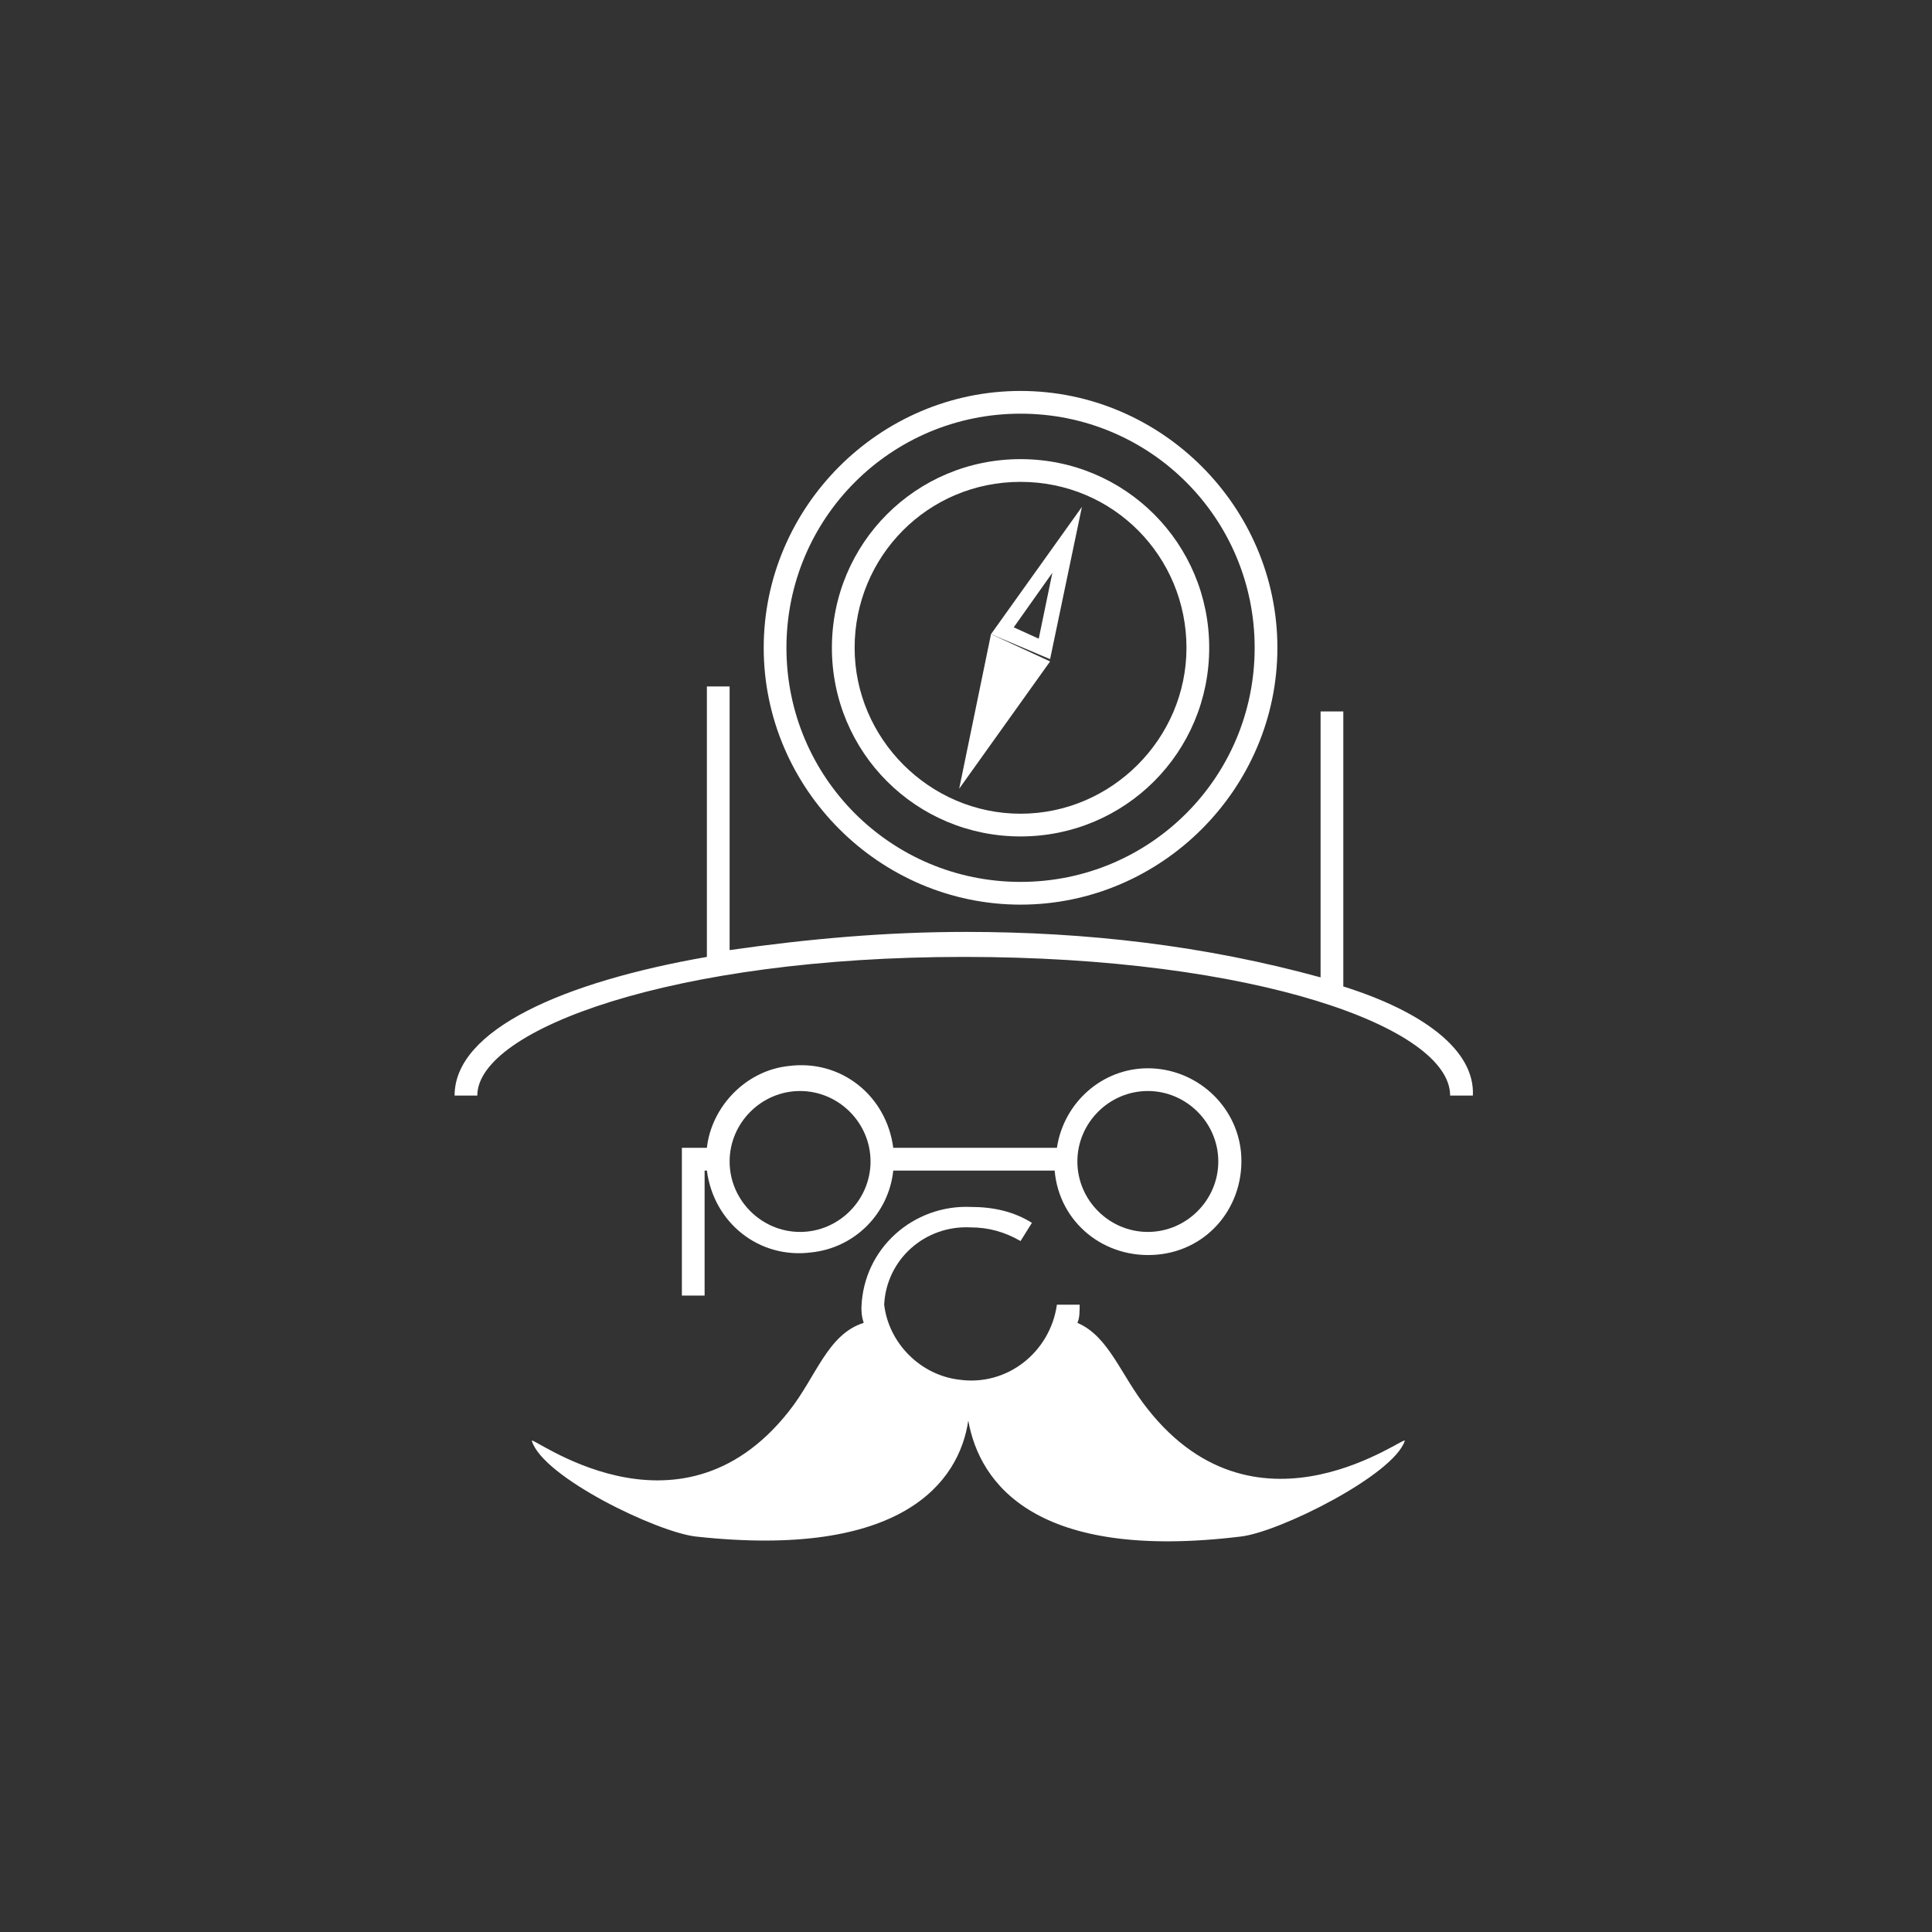 <?xml version="1.0" encoding="utf-8"?>
<!-- Generator: Adobe Illustrator 24.3.0, SVG Export Plug-In . SVG Version: 6.00 Build 0)  -->
<svg version="1.1" id="レイヤー_1" xmlns="http://www.w3.org/2000/svg" xmlns:xlink="http://www.w3.org/1999/xlink" x="0px"
	 y="0px" viewBox="0 0 85 85" style="enable-background:new 0 0 85 85;" xml:space="preserve">
<rect x="0" y="0" width="85" height="85" fill="#333333" stroke="none"/>
<style type="text/css">
	.st0{fill:#FFFFFF;}
</style>
<g>
	<path class="st0" d="M59.1,43.4V31.3h-1V43c-5.1-1.4-10.3-2-15.6-2c-3.5,0-6.9,0.3-10.4,0.8V30.2h-1v11.9
		c-6.3,1.1-11.1,3.2-11.1,6.1h1c0-2.9,8.6-6.1,21.4-6.1s21.4,3.1,21.4,6.1h1C64.9,46.2,62.6,44.5,59.1,43.4z"/>
	<path class="st0" d="M30,50.5V57h1v-5.5h0.1c0.3,2.3,2.3,3.9,4.6,3.6c1.9-0.2,3.4-1.7,3.6-3.6h7.1c0.2,2.3,2.2,3.9,4.5,3.7
		s3.9-2.2,3.7-4.5c-0.2-2.1-2-3.7-4.1-3.7c-2,0-3.7,1.5-4,3.5h-7.2c-0.3-2.3-2.3-3.9-4.6-3.6c-1.9,0.2-3.4,1.8-3.6,3.6v0H30z
		 M50.5,48c1.7,0,3.1,1.4,3.1,3.1s-1.4,3.1-3.1,3.1c-1.7,0-3.1-1.4-3.1-3.1S48.8,48,50.5,48z M35.2,48c1.7,0,3.1,1.4,3.1,3.1
		s-1.4,3.1-3.1,3.1c-1.7,0-3.1-1.4-3.1-3.1S33.5,48,35.2,48z"/>
	<path class="st0" d="M44.9,39.8c6.2,0,11.3-5.1,11.3-11.3c0,0,0,0,0,0c0-6.2-5.1-11.3-11.3-11.3c-6.2,0-11.3,5.1-11.3,11.3
		C33.6,34.7,38.7,39.8,44.9,39.8z M44.9,18.2c5.7,0,10.3,4.6,10.3,10.3c0,0,0,0,0,0c0,5.7-4.6,10.3-10.3,10.3
		c-5.7,0-10.3-4.6-10.3-10.3C34.6,22.8,39.2,18.2,44.9,18.2z"/>
	<path class="st0" d="M44.9,36.8c4.6,0,8.3-3.7,8.3-8.3c0-4.6-3.7-8.3-8.3-8.3c-4.6,0-8.3,3.7-8.3,8.3S40.3,36.8,44.9,36.8z
		 M44.9,21.2c4.1,0,7.3,3.3,7.3,7.3s-3.3,7.3-7.3,7.3s-7.3-3.3-7.3-7.3S40.8,21.2,44.9,21.2z"/>
	<path class="st0" d="M50.5,62c-1.2-1.5-1.7-3.2-3.1-3.8c0.1-0.2,0.1-0.5,0.1-0.8h-1c-0.3,2.1-2.2,3.6-4.3,3.3
		c-1.7-0.2-3.1-1.6-3.3-3.3c0.1-2,1.8-3.5,3.8-3.4c0.8,0,1.5,0.2,2.2,0.6l0.5-0.8c-0.8-0.5-1.7-0.7-2.7-0.7
		c-2.5-0.1-4.7,1.8-4.8,4.4c0,0.2,0,0.4,0.1,0.7c-1.6,0.5-2.1,2.4-3.3,3.9c-4.9,6.2-11.5,0.9-11.3,1.3c0.5,1.6,5.5,4,7.2,4.2
		c9.1,1,11.6-2.4,12-5.1c0.5,2.8,3,6.2,12,5.1c1.7-0.2,6.7-2.7,7.2-4.2C62,63,55.4,68.2,50.5,62z"/>
	<path class="st0" d="M47.6,22.3l-4,5.6l2.6,1.1L47.6,22.3z M44.6,27.6l1.7-2.4l-0.6,2.9L44.6,27.6z"/>
	<polygon class="st0" points="43.6,27.9 42.2,34.7 46.2,29.1 	"/>
</g>
</svg>
